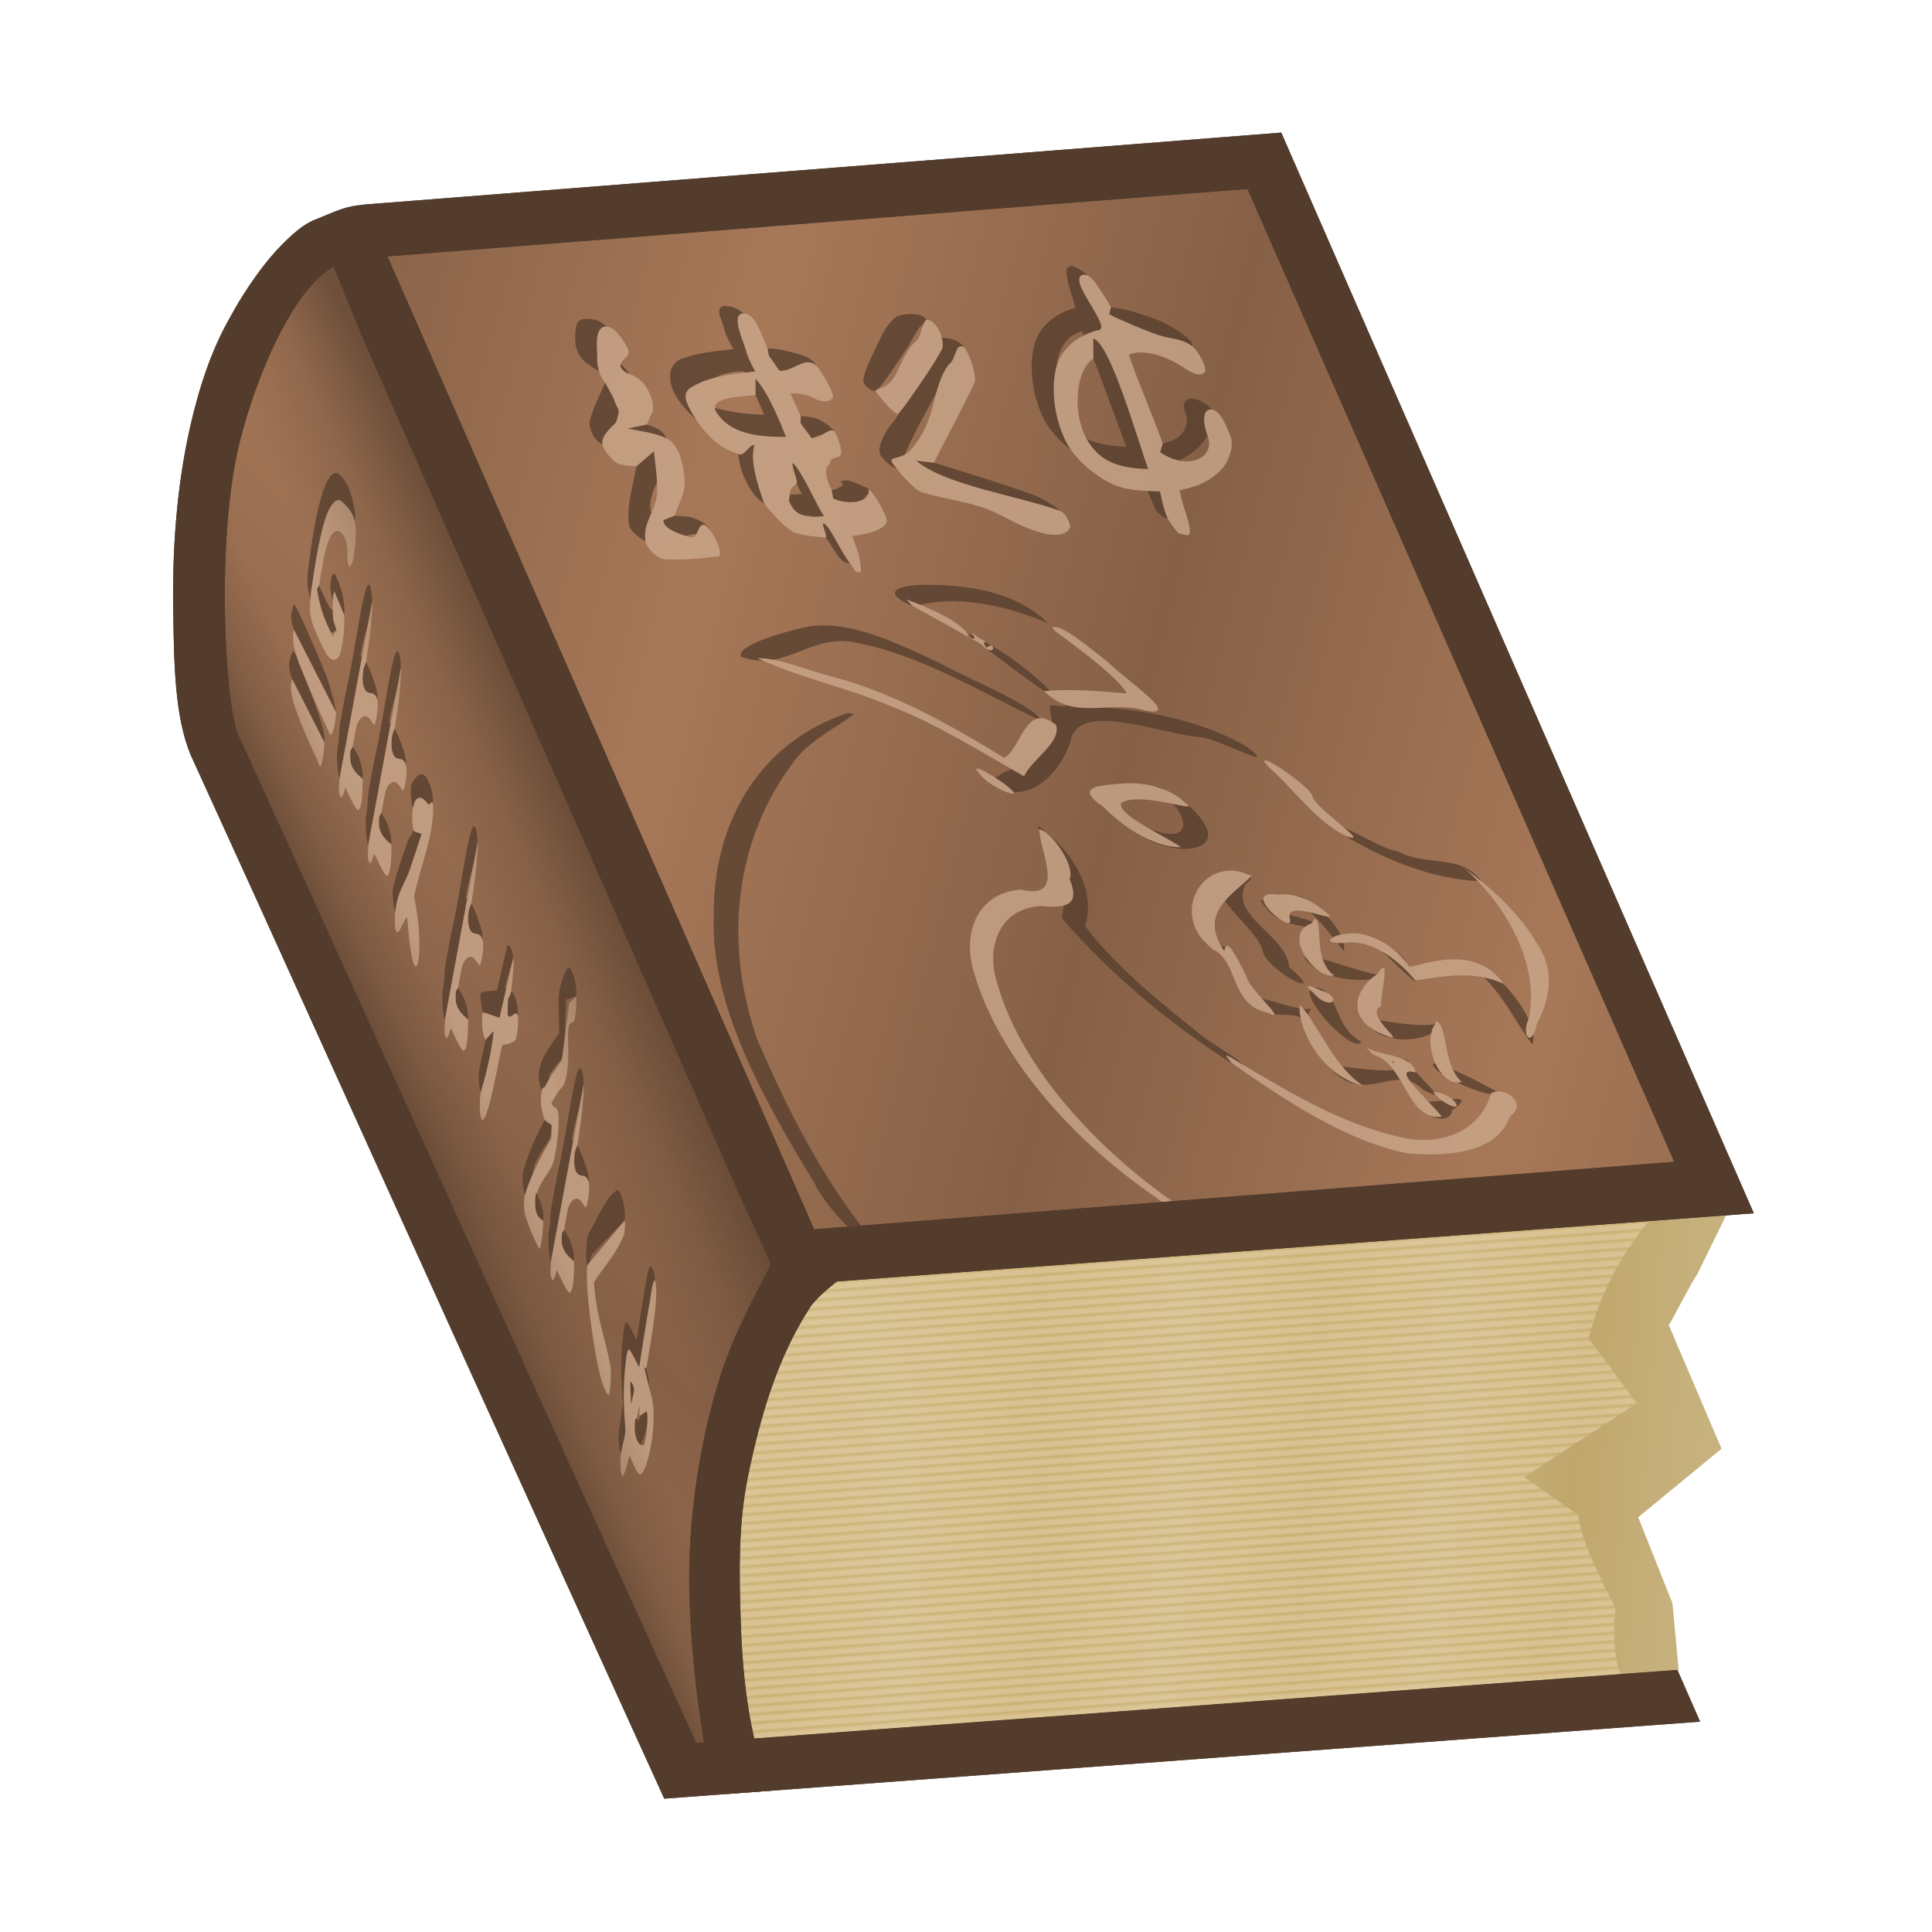 <svg height="500" viewBox="0 0 500 500" width="500" xmlns="http://www.w3.org/2000/svg" xmlns:xlink="http://www.w3.org/1999/xlink"><linearGradient id="a" gradientUnits="userSpaceOnUse" spreadMethod="repeat" x1="203.011" x2="203.011" y1="378.508" y2="379.873"><stop offset="0" stop-color="#d3b879"/><stop offset=".349" stop-color="#ebd6ad"/><stop offset=".5" stop-color="#ebd6ad"/><stop offset=".748" stop-color="#ebd6ad"/><stop offset="1" stop-color="#d3b879" stop-opacity=".75"/></linearGradient><filter id="b" color-interpolation-filters="sRGB" height="1.016" width="1.004" x="-.002" y="-.008"><feGaussianBlur stdDeviation=".236"/></filter><radialGradient id="c" cx="418.2" cy="790.68" gradientTransform="matrix(.207 .101 -.209 .428 247.526 68.507)" gradientUnits="userSpaceOnUse" r="164.777" spreadMethod="reflect"><stop offset="0" stop-color="#c1a76c"/><stop offset="1" stop-color="#c7b27f"/></radialGradient><linearGradient id="d" gradientUnits="userSpaceOnUse" x1="34.003" x2="127.86" y1="216.917" y2="182.477"><stop offset="0" stop-color="#533c2c"/><stop offset=".25" stop-color="#533c2c" stop-opacity=".25"/><stop offset=".4" stop-color="#533c2c" stop-opacity="0"/><stop offset=".6" stop-color="#533c2c" stop-opacity="0"/><stop offset=".8" stop-color="#533c2c" stop-opacity=".25"/><stop offset="1" stop-color="#533c2c" stop-opacity=".667"/></linearGradient><clipPath id="e"><path d="m87.808 51.869 109.343 310.027 266.977-1.099-109.373-310.025z"/></clipPath><clipPath id="f"><path d="m169.175 333.353-85.413-241.289-5.918-16.756-6.93-21.548c-13.506 6.624-26.383 32.285-32.862 51.63-9.641 28.787-10.813 80.834-7.233 90.788l3.893 10.549 12.693 34.42 77.312 210.698 10.758 29.215 13.508 36.635 2.395.002c-1.394-14.593-2.39-39.648-.008-59.255 2.132-17.549 6.36-34.991 12.706-51.491 4.796-12.47 10.98-22.355 18.948-35.319l-7.997-21.691z"/></clipPath><linearGradient id="g" gradientTransform="matrix(2.697 0 0 2.686 1920.431 -12.476)" gradientUnits="userSpaceOnUse" spreadMethod="reflect" x1="-605.629" x2="-558.801" xlink:href="#h" y1="48.403" y2="64.182"/><linearGradient id="h"><stop offset="0" stop-color="#a77858"/><stop offset="1" stop-color="#866046"/></linearGradient><linearGradient id="i" gradientUnits="userSpaceOnUse" spreadMethod="reflect" x1="223.011" x2="338.216" xlink:href="#h" y1="224" y2="122.558"/><filter id="j" color-interpolation-filters="sRGB" height="1.08" width="1.014" x="-.007" y="-.04"><feGaussianBlur stdDeviation=".865"/></filter><filter id="k" color-interpolation-filters="sRGB" height="1.081" width="1.014" x="-.007" y="-.04"><feGaussianBlur stdDeviation=".865"/></filter><filter id="l" color-interpolation-filters="sRGB" height="1.039" width="1.018" x="-.009" y="-.02"><feGaussianBlur stdDeviation=".575"/></filter><filter id="m" color-interpolation-filters="sRGB" height="1.039" width="1.018" x="-.009" y="-.02"><feGaussianBlur stdDeviation=".575"/></filter><linearGradient id="n" gradientTransform="matrix(3.559 0 0 3.563 2205.555 -196.052)" gradientUnits="userSpaceOnUse" spreadMethod="reflect" x1="-377.474" x2="-379.816" xlink:href="#h" y1="141.734" y2="150.877"/><filter id="o" color-interpolation-filters="sRGB" height="1.006" width="1.006" x="-.003" y="-.003"><feGaussianBlur stdDeviation=".324"/></filter><linearGradient id="p" gradientTransform="matrix(3.559 0 0 3.563 2205.555 -183.052)" gradientUnits="userSpaceOnUse" spreadMethod="reflect" x1="-377.474" x2="-366.959" xlink:href="#h" y1="141.734" y2="154.653"/><linearGradient id="q" gradientUnits="userSpaceOnUse" spreadMethod="reflect" x1="203.011" x2="338.216" xlink:href="#h" y1="77" y2="122.558"/><g id="r" transform="translate(-1707.152 -253.258)"><g opacity=".75" stroke-width="1.073" transform="matrix(.934 0 0 .93 97.243 45.896)"><path d="m1380.974 666.07c.443-.059 2.263-.119 2.705-.178 1.373-.328 5.908.007 6.147 1.693.427 1.431-3.267 2.818-4.745 2.974-2.888.516-5.838.373-8.76.465-.47 1.121 1.137 3.484-.369 3.52-1.627.036-4.201-2.319-3.948-3.692.301-1.408-.711-2.513-.743-3.844.144-3.185.523-6.365 1.184-9.485.78-5.97.497-12.079 1.705-16.327 1.208-4.248 5.114-1.792 5.113-.742.562 3.468-2.169 7.348-1.994 10.845 1.373-.278 1.446-.551 2.935-.72 1.962-.222 5.348-.263 7.127.105.509.049 3.962.164 3.953 1.583l-13.855 6.642zm229.305 6.322c.881.026 1.611.056 2.492.088.334.012.818.024 1.151.036.22-.477.479-.972.709-1.479.509-1.122.87-2.3.324-3.468-1.392-1.315-2.586.995-3.981 1.061zm-3.811 9.591c-1.28.473-3.502-1.181-3.306-2.414-.066-1.631.155-3.288-.13-4.901-2.649-2.091-5.112-4.723-5.87-8.099-.17-1.33-1.001-3.486.642-4.197 2.499-.538 5.082-.414 7.624-.573.095-4.002-.01-8.014.334-12.005.147-.831.375-1.848 1.111-2.24 1.208-.645 3.221-.538 4.073.534 2.94 3.698-1.016 9.922-1.374 14.106 1.488-.032 2.822.32 4.2.65.932.223 1.971.313 2.731.896 1.551 1.192 3.435 2.769 3.204 4.917-.226 3.009-1.395 6.437-4.337 7.813zm-37.439-15.535c-1.666-.021-2.91-3.414-2.363-4.403 4.429-5.583 8.049-11.606 13.674-15.134 1.268-.793 6.488-.395 7.033 1.978l-16.845 14.927s-.489 2.645-1.498 2.632zm-33.123-21.73c-1.835 1.581-5.676 5.361-7.184 7.24l4 3c1.51 2.007 3.481 3.833 1.933 5.622-2.285 3.077-5.497 5.578-6.918 9.217.126 1.675 2.261 1.897 4.387 2.122 1.315.139 6.156-.428 6.375 1.766.157 1.574-2.561 2.299-4.234 2.145-3.435.122-5.632.249-9.046-.181-1.558.029-3.673-1.513-3.165-2.878 2.356-6.128 6.344-10.868 9.784-15.81-2.406-.326-4.155-.245-6.197-.618-.905-.165-2.146-.509-2.665-.715-1.431-.914-.26-3.005.433-4.107 2.22-3.092 4.973-5.753 7.541-8.556-1.206-1.49-2.515-2.906-3.612-4.475-.513-1.55.294-3.195.94-4.6.532-1.191 1.339-2.182 2.493-2.824 1.51-1.035 6.779-.147 6.888 1.765l-5.673 3.463zm-41.551 13.946-5.01 16.26c-1.286.143-3.147-1.456-2.96-2.512.191-1.961.681-4.262 1.103-6.184.365-1.659.659-2.938.919-4.614-2.023.59-3.412 2.055-5.179 1.654-1.109-.252-4.227-1.462-2.483-2.339 2.893-1.821 5.989-3.297 8.989-4.935.614-2.911 1.237-5.821 1.938-8.713-.108-1.292 3.75-1.838 4.756-.596l-2.211 6.389c1.241.355 2.679-.836 4.036-1.191.718-.188 1.433-.568 2.172-.497 1.458.141 3.958.32 4.017 1.784zm-66.905 6.403-5.9 10.961c-1.111-.03-3.992-1.705-3.508-2.805 1.116-3.583 2.799-6.96 4.328-10.382.587-1.302 2.077-2.237 2.705-3.6.694-1.504.442-3.319 1.083-4.848-1.749.446-2.184 2.129-3.516 1.964-1.387-.172-3.784-1.758-3.052-2.875 2.105-2.684 4.668-4.715 7.789-5.274 1.258-.202 6.186-.709 6.779 1.531zm-88.879 10.141c-1.608-.241-4.349-.13-2.912-2.71.154-.417.322-.852.641-1.175 1.328-.883 3.048-.446 4.553-.445 6.212.38 12.459.536 18.624 1.431.509.141 4.159.409 4.041 1.891zm-3.677-7.291c-1.039-.177-1.313-.15-3-1 .306-1.05.053-2.963 2.03-2.667.898-.1 1.801-.152 2.703-.197v-0c7.448-.109 14.902.071 22.344.379 1.97.189 7.154 1.084 8.912 2.064zm22.088-35.921c1.709.379 4.419.798 4.596 2.54-5.45 1.216-5.005 1.06-9.882 2.405-9.425 1.914-9.64 9.768-9.592 17.264 1.529-.023 2.249-.015 3.942-.014 2.67.002 6.383-.015 9.02-.204.479-.698 3.551-.734 4.881-.426-.483-1.117-6.322-1.231-7.168-2.706-.851-2.217 1.322-3.466 3.287-3.055 1.739-.046 6.996.169 7.743 2.811.525 1.857-1.976 3.199-3.601 4.535-3.334 3.26-8.317 3.516-12.728 3.468-1.916-.085-3.554.366-5.301.099-1.042-.159-2.193-.632-3-1-1.679-1.562-1.293-4.121-1.407-6.194-.107-5.105.62-10.528 3.923-14.647 1.664-2.117 4.049-3.638 6.796-4.261 2.748-.623 5.681-1.239 8.491-.615zm47.285 34.565c.443-.059 2.263-.119 2.705-.178 1.373-.328 5.908.007 6.147 1.693.427 1.431-3.267 2.818-4.745 2.974-2.888.516-5.838.373-8.76.465-.47 1.121 1.137 3.484-.369 3.52-1.627.036-4.201-2.319-3.948-3.692.301-1.408-.711-2.513-.743-3.844.144-3.185.523-6.365 1.184-9.485.78-5.97.497-12.079 1.705-16.327 1.208-4.248 5.114-1.792 5.113-.742.562 3.468-2.169 7.348-1.994 10.845 1.373-.278 1.446-.551 2.935-.72 1.962-.222 5.348-.263 7.127.105.509.049 3.962.164 3.953 1.583l-13.855 6.642zm61.938.843c.443-.059 2.263-.119 2.705-.178 1.373-.328 5.908.007 6.147 1.693.427 1.431-3.267 2.818-4.745 2.974-2.888.516-5.838.373-8.76.465-.47 1.121 1.137 3.484-.369 3.52-1.627.036-4.201-2.319-3.948-3.692.301-1.408-.711-2.513-.743-3.844.144-3.185.523-6.365 1.184-9.485.78-5.97.497-12.079 1.705-16.327 1.208-4.248 5.114-1.792 5.113-.742.562 3.468-2.169 7.348-1.994 10.845 1.373-.278 1.446-.551 2.935-.72 1.962-.222 5.348-.263 7.127.105.509.049 3.962.164 3.953 1.583l-13.855 6.642zm85.691 1.169c.443-.059 2.263-.119 2.705-.178 1.373-.328 5.908.007 6.147 1.693.427 1.431-3.267 2.818-4.745 2.974-2.888.516-5.838.373-8.76.465-.47 1.121 1.137 3.484-.369 3.52-1.627.036-4.201-2.319-3.948-3.692.301-1.408-.711-2.513-.743-3.844.144-3.185.523-6.365 1.184-9.485.78-5.97.497-12.079 1.705-16.327 1.208-4.248 5.114-1.792 5.113-.742.562 3.468-2.169 7.348-1.994 10.845 1.373-.278 1.446-.551 2.935-.72 1.962-.222 5.348-.263 7.127.105.509.049 3.962.164 3.953 1.583l-13.855 6.642z" fill="#533c2c" filter="url(#k)" opacity="1"/><path d="m1381.155 650.493-.887 1.806c.018.75.33 1.673 1 2 3.062 1.492 6.886-2.679 10.015-2.032 1.667.161 1.649 4.468.014 4.54-2.057.273-4.19.487-6.022 1.549-1.514.877-2.955 2.036-3.847 3.553-.329 1.509-.428 2.935-.458 4.333l-1.018 1.167c.614 1.257.219 2.966 9.874.176.392.275 1.293 2.327 1.376 2.911.427 1.431-.643 2.907-2.121 3.062-2.888.516-5.838.373-8.76.465-.47 1.121-.805 2.752-2.312 2.788-1.627.036-1.62-1.346-2.058-2.268l3.311-34.09c.645-.021 1.128 2.174 1.411 3.353.521 2.173.432 4.427.483 6.686zm232.458 20.059c-.316-1.946-.828 1.271-.842 1.923l-.873.644c.164 3.695 6.078 2.294 7.675.752.706-1.534.134-5.212-1.618-5.303l-3.324 2.468c-.577.428-1.105.306-1.018-.485zm-5.047-.802c-.053-1-2.397-.603-3.064-.324.642 1.144 1.72 1.977 2.631 2.911.127-.867.175-1.748.433-2.588zm2.381-21.661c1.768-.292 2.847 3.183 2.918 4.515.402 3.397.195 6.788-.088 10.189l-1.204.401c1.943.866 6.017 1.416 8.212 2.298 1.939.808 3.155 4.018 2.924 6.166-.226 3.009-1.395 6.437-4.337 7.813-2.351.695-6.651.313-7.697.42-.55 1.674-.697 3.645-2.101 4.869-1.328.809-3.301-1.544-3.104-2.778-.066-1.631.85-2.703.565-4.315-2.649-2.091-5.112-4.723-5.87-8.099-.17-1.33-1.001-3.486.642-4.197 2.499-.538 5.082-.414 7.624-.573.095-4.002-.01-8.014.334-12.005.147-.831-.412-4.443 1.184-4.706zm-23.574.8c.689.284.746 1.355 1 2-3.507 5.968-9.819 11.17-13.845 15.927 5.069 4.233 12.025 4.15 17.392 6.471 1.33.229 3.01 4.11 1.586 4.715-5.802 1.162-11.804-1.89-16.366-4.293-2.554-1.464-5.198-2.984-7.11-5.261-.351-.429-1.093-1.527-1-2zm-53.224-13.017 3.508-3.039c1.032.406 1.31 2.334 1.35 3.04-.111 1.87-2.492 1.799-3.023 3.423.057 1.768 1.488 2.438 2.318 3.896 1.389 1.835 1.153 5.12-.74 6.401-1.835 1.581-3.333 3.486-4.84 5.365 2.291.286 3.964-1.873 5.67-.079 1.51 2.007 1.811 6.913.263 8.701-2.09 2.814-4.97 5.177-6.532 8.339l-.52.193c.204 2.712 2.135 3.271 6.895 1.573 1.04 1.366 1.439 5.299-.234 5.145-3.435.122-6.9.108-10.315-.321-1.558.029-3.24-1.495-2.732-2.859 2.356-6.128 10.619-15.687 10.619-15.687l-1-2-4.758 1.465c-1.094-.153-2.067-.388-3.104-.798-.742-.474-1.441-1.409-1.335-2.285.102-.84 1.434-1.291 1.768-1.822 2.22-3.092 4.973-5.753 7.541-8.556zm-37.719 10.812c.949-.148 1.153 1.584 1.423 2.506.256.874.339 1.787.402 2.692.051.734-1.011 1.453-1.036 2.191l1 2c1.874.536 4.378-3.299 6.224-2.904 1.451.45 1.766 3.623.451 4.454-2.085 1.486-4.307 2.783-6.538 4.041-1.097.537-.649 2.201-.991 3.237-.551 3.754-1.043 7.6-2.575 11.109-.541 1.227-1.717 2.717-3.251 2.278-1.332-.281-2.38-2.308-2.193-3.364 1.445-3.582 2.849-8.669 2.063-12.31l-3.919 3.614c-.419.061-.766.08-1.205.041-1.234.166-3.332-1.601-3.055-3.002l10.506-4.274zm-65.049 4.524c1.258-.202 1.828-1.909 2.779-1.469 1.714.794 1.432 4.392 1.222 5.535-.954 4.512-3.368 9.152-3.932 12.794 2.57 1.36 5 2.054 6.673 4.046.977 1.163 2.252 3.04 1.654 4.245-.597 1.377-2.373 1.367-3.611 1.006-2.654-.774-4.869-2.527-6.961-4.253-2.041 1.484-3.111 5.329-5.541 5.33-1.111-.03-1.966-1.354-2.114-2.414-.52-3.72 3.291-6.765 4.82-10.187 1.268-2.813 2.595-5.603 3.789-8.448-.734.187-1.432.49-2.127.8-.961.429-1.917.873-2.957 1.048-.312-.021-.629-.129-.926-.298-.926-.527-1.666-1.648-1.506-2.586.568-3.333 5.616-4.591 8.737-5.149zm-67.862 22.992c.93 1.289.967 5.516-1.425 4.55-6.173.117-12.368.133-18.522-.421-1.608-.241-6.436-.54-4.999-3.12zm4.364-7.703c.786 2.122-.324 5.194-2.189 4.866-8.09.107-16.189.008-24.27-.38-1.848-.239-3.841-.215-5.529-1.065-.379-.412-1.321-1.327-1-2zm-4.074-15.885c1.868 1.684 2.024 6.199.399 7.535-3.334 3.26-8.317 3.516-12.728 3.468-2.776-.123-5.695.288-8.301-.901-.648-.603-1.02-1.43-1.252-2.258-.354-1.264-.086-2.662-.156-3.936-.107-5.105.62-10.528 3.923-14.647 1.664-2.117 4.049-3.638 6.672-4.29 2.872-.594 6.376-1.762 9.211-1.047 1.868.397 2.769 3.56 2.412 5.452.027 1.718-2.032 3.469-3.454 1.856-.751-2.092-3.121-2.127-4.84-1.902-3.543.464-7.304 2.775-8.63 6.358-1.028 2.511-1.075 5.205-1.02 7.888l-.941 1.018c3.114 2.043 9.653 2.09 13.961 1.782.479-.698.551-1.734 1.881-1.426-.483-1.117-3.322-.231-4.168-1.706-1.134-.9-1.628-2.633-1.12-3.477zm40.644.201-.887 1.806c.018.75.33 1.673 1 2 3.062 1.492 6.886-2.679 10.015-2.032 1.667.161 1.649 4.468.014 4.54-2.057.273-4.19.487-6.022 1.549-1.514.877-2.955 2.036-3.847 3.553-.329 1.509-.428 2.935-.458 4.333l-1.018 1.167c.614 1.257.219 2.966 9.874.176.392.275 1.293 2.327 1.376 2.911.427 1.431-.643 2.907-2.121 3.062-2.888.516-5.838.373-8.76.465-.47 1.121-.805 2.752-2.312 2.788-1.627.036-1.62-1.346-2.058-2.268l3.311-34.09c.645-.021 1.128 2.174 1.411 3.353.521 2.173.432 4.427.483 6.686zm61.938.843-.887 1.806c.018.75.33 1.673 1 2 3.062 1.492 6.886-2.679 10.015-2.032 1.667.161 1.649 4.468.014 4.54-2.057.273-4.19.487-6.022 1.549-1.514.877-2.955 2.036-3.847 3.553-.329 1.509-.428 2.935-.458 4.333l-1.018 1.167c.614 1.257.219 2.966 9.874.176.392.275 1.293 2.327 1.376 2.911.427 1.431-.643 2.907-2.121 3.062-2.888.516-5.838.373-8.76.465-.47 1.121-.805 2.752-2.312 2.788-1.627.036-1.62-1.346-2.058-2.268l3.311-34.09c.645-.021 1.128 2.174 1.411 3.353.521 2.173.432 4.427.483 6.686zm85.691 1.169-.887 1.806c.018.75.33 1.673 1 2 3.062 1.492 6.886-2.679 10.015-2.032 1.667.161 1.649 4.468.014 4.54-2.057.273-4.19.487-6.022 1.549-1.514.877-2.955 2.036-3.847 3.553-.329 1.509-.428 2.935-.458 4.333l-1.018 1.167c.614 1.257.219 2.966 9.874.176.392.275 1.293 2.327 1.376 2.911.427 1.431-.643 2.907-2.121 3.062-2.888.516-5.838.373-8.76.465-.47 1.121-.805 2.752-2.312 2.788-1.627.036-1.62-1.346-2.058-2.268l3.311-34.09c.645-.021 1.128 2.174 1.411 3.353.521 2.173.432 4.427.483 6.686z" fill="#cdab8f" filter="url(#j)" opacity="1" stroke-width="1.073"/></g><path d="m1386.13 642.921c.525 3.226.392 6.507.556 9.76 2.972-.599 6.476-1.174 9.4-.572 1.558.15 1.497 2.838-.031 2.906-1.922.254-3.914.453-5.626 1.441-1.414.816-2.76 1.894-3.594 3.306-.54 2.471-.417 4.702-.445 6.976 2.11.118 4.2-.205 6.284-.48 1.282-.305 3.067-.076 3.291 1.492.399 1.331-.601 2.704-1.981 2.849-2.697.48-5.454.347-8.183.432-.439 1.043-.752 2.56-2.159 2.593-1.52.034-2.11-1.476-1.874-2.753.282-1.309-.664-2.337-.694-3.576.135-2.963.489-5.921 1.106-8.823.729-5.554.464-11.236 1.593-15.188 1.129-3.952 2.359-1.338 2.357-.362zm21.765.298c.525 3.226.392 6.507.556 9.76 2.972-.599 6.476-1.175 9.4-.572 1.558.15 1.497 2.838-.031 2.906-1.922.254-3.914.453-5.626 1.441-1.414.816-2.76 1.894-3.594 3.305-.54 2.472-.417 4.702-.445 6.976 2.11.118 4.2-.205 6.284-.48 1.282-.305 3.067-.076 3.291 1.492.399 1.331-.601 2.704-1.981 2.849-2.697.48-5.454.347-8.183.432-.439 1.043-.752 2.56-2.159 2.593-1.52.034-2.11-1.476-1.874-2.753.282-1.309-.664-2.337-.694-3.576.135-2.963.489-5.921 1.106-8.823.729-5.554.464-11.236 1.593-15.188 1.129-3.952 2.359-1.338 2.357-.362zm195.848 24.582c-.295-1.81-.774 1.124-.786 1.73-.222 1.285-.558 3.178 1.408 2.773 1.135.034 2.269.074 3.403.115.659-1.427 1.706-3.025.966-4.602-1.301-1.223-2.416.926-3.719.987-.662.112-1.353-.266-1.272-1.002zm-4.715-.746c-.05-.93-2.239-.561-2.863-.301.6 1.064 1.607 1.839 2.458 2.708.119-.806.163-1.626.404-2.407zm2.156-17.856c1.262-1.329 2.728.667 2.795 1.906.463 3.897.062 7.821-.273 11.712 2.234-.048 4.424.618 6.475 1.439 1.812.751 3.209 2.576 2.993 4.574-.211 2.799-1.303 5.988-4.052 7.268-2.196.646-6.213.291-7.19.391-.514 1.557-.651 3.391-1.963 4.53-1.241.752-2.435-.892-2.251-2.039-.062-1.517.145-3.059-.121-4.559-2.475-1.946-4.775-4.393-5.484-7.534-.158-1.237-.935-3.243.6-3.905 2.334-.5 4.747-.385 7.122-.533.088-3.722-.01-7.455.312-11.168.137-.773.479-1.519 1.038-2.084zm-24.787-.599c1.184-.738 3.217-.482 3.767.91-3.276 5.551-9.173 10.391-12.934 14.816 4.736 3.937 12.168 5.721 17.181 7.88 1.243.213 1.878 1.963.548 2.525-5.42 1.081-11.027-1.758-15.29-3.993-2.386-1.362-4.856-2.776-6.642-4.894-.824-1.003.084-2.246.595-3.166 4.138-5.193 7.519-10.796 12.774-14.078zm-30.588-3.51c.525 3.226.392 6.507.556 9.76 2.972-.599 6.476-1.175 9.4-.572 1.558.15 1.497 2.838-.031 2.906-3.735.467-7.319 1.626-9.22 4.746-.54 2.472-.417 4.702-.445 6.976 2.11.118 4.2-.205 6.284-.48 1.282-.305 3.067-.076 3.29 1.492.399 1.331-.601 2.704-1.981 2.849-2.697.48-5.454.347-8.183.432-.439 1.043-.752 2.56-2.159 2.593-2.277-.852-2.47-4.417-2.568-6.329.135-2.963.489-5.921 1.106-8.823.729-5.554.464-11.236 1.593-15.188 1.129-3.952 2.359-1.338 2.357-.362zm-15.722-11.228c1.41-.962 3.857-.099 3.959 1.68-.104 1.739-2.328 1.674-2.824 3.184.053 1.645 1.681 2.714 2.457 4.07 1.298 1.707.786 4.317-.982 5.509-1.714 1.471-3.113 3.243-4.521 4.99 2.14.266 4.637.118 6.231 1.787 1.411 1.867.758 4.57-.689 6.234-2.135 2.862-5.135 5.189-6.463 8.574.191 2.523 5.623 1.503 7.25 2.687.828.969.41 3.068-1.153 2.926-3.209.113-6.446.1-9.636-.299-1.456.027-2.246-1.277-1.772-2.546 2.2-5.7 5.927-10.11 9.14-14.706-2.758-.372-5.654-.205-8.279-1.24-1.337-.851-.242-2.795.404-3.82 2.074-2.876 4.646-5.351 7.044-7.959-1.126-1.386-2.35-2.704-3.374-4.163-.479-1.442.275-2.972.878-4.279.497-1.108 1.251-2.03 2.329-2.627zm-36.523 15.082c-.101-1.202 1.254-2.414 2.035-1.014.859 2.029.327 4.279.342 6.403 1.75.498 4.075-1.937 5.799-1.57 1.356.419 1.666 2.238.436 3.012-1.947 1.382-4.024 2.589-6.107 3.759-1.025.5-.607 2.048-.926 3.011-.514 3.492-.974 7.07-2.405 10.334-.505 1.142-1.604 2.527-3.037 2.119-1.244-.261-1.252-1.693-1.077-2.676.333-3.398 1.364-6.68 1.89-10.045-1.89.548-3.67 1.72-5.721 1.54-1.153.154-3.066-1.362-1.437-2.177 2.703-1.694 5.595-3.067 8.398-4.591.573-2.708 1.156-5.415 1.81-8.105zm-27.807-4.941c.525 3.226.392 6.507.556 9.76 2.972-.599 6.476-1.174 9.4-.572 1.558.15 1.497 2.838-.031 2.906-1.922.254-3.914.453-5.626 1.441-1.414.816-2.76 1.894-3.594 3.306-.54 2.471-.417 4.702-.445 6.976 2.11.118 4.2-.205 6.284-.48 1.282-.305 3.067-.076 3.291 1.492.399 1.331-.601 2.704-1.981 2.849-2.698.48-5.454.347-8.183.432-.439 1.043-.752 2.56-2.159 2.593-1.52.034-2.11-1.476-1.874-2.753.282-1.31-.664-2.337-.694-3.576.135-2.963.489-5.921 1.106-8.823.729-5.554.464-11.236 1.593-15.188 1.129-3.952 2.359-1.338 2.357-.362zm-32.255 5.803c1.175-.188 2.653-.577 3.53.494.707.931.403 2.225.208 3.288-.891 4.197-3.146 8.514-3.673 11.902 2.4 1.265 4.48 3.024 6.449 4.861.683.752 1.889 1.731 1.33 2.852-.557 1.281-2.216 1.272-3.373.936-2.479-.72-4.548-2.35-6.503-3.956-1.907 1.381-2.906 4.957-5.176 4.958-1.037-.028-1.968-1.04-1.515-2.064 1.042-3.333 2.615-6.474 4.043-9.658 1.185-2.617 2.424-5.212 3.54-7.858-1.634.415-3.074 1.439-4.749 1.719-1.198-.08-2.071-1.527-1.387-2.567 1.966-2.496 4.361-4.386 7.277-4.906zm-85.087 21.503c1.241-.821 2.848-.415 4.253-.414 5.803.354 11.639.499 17.398 1.331 2.075.57.941 4.099-1.293 3.201-5.766.109-11.554.124-17.303-.392-1.502-.224-4.997-.233-3.654-2.633.144-.388.301-.792.599-1.093zm.305-6.762c6.958-.101 13.921.066 20.874.352 1.84.176 3.881.079 5.522.99.734 1.974-1.237 2.971-2.979 2.666-7.558.1-15.123.008-22.673-.354-1.727-.223-3.589-.2-5.165-.99.286-.977.05-2.756 1.896-2.481.839-.093 1.682-.141 2.525-.183zm10.967-29.275c2.683-.552 5.525-.401 8.174.264 1.745.369 3.018 2.073 2.684 3.833.025 1.598-1.898 3.227-3.227 1.726-.701-1.946-2.713-2.303-4.521-1.769-3.48.435-6.823 2.582-8.062 5.914-1.323 3.217-.907 6.755-.898 10.145 4.035-.062 8.084.084 12.108-.203.448-.649.515-1.613 1.757-1.327-.451-1.039-3.104-.215-3.894-1.587-.795-2.062 1.235-3.224 3.071-2.842 1.625-.043 3.544.111 4.431 1.685.875 1.575.957 3.906-.562 5.149-3.114 3.033-7.769 3.271-11.89 3.226-2.593-.114-5.32.268-7.755-.838-1.569-1.453-1.208-3.833-1.315-5.762-.1-4.749.58-9.794 3.665-13.625 1.554-1.97 3.782-3.384 6.233-3.991z" fill="url(#g)"/></g><g id="s" transform="translate(-1100.16 -370.438)"><g opacity=".75" transform="translate(0 -13)"><path d="m916.778 428.856c-5.103.864-8.415 5.209-10.543 9.418-2.335 4.618-4.072 10.987-1.476 15.463 1.949 3.362 6.405 4.326 10.613 4.779.226-4.82 1.015-15.118 1.323-22.674.117-2.879.164-5.36.083-6.987zm2.811-15.744c1.543-2.022 3.728.49 4.563 1.916 1.366 2.333-.908 4.84-.908 8.065 3.265.045 6.207.858 8.997 2.179 2.599 1.231 5.915 2.784 7.976 5.201.97 1.138 2.73 2.908 1.828 4.101-1.568 2.071-6.324.163-7.695-1.149-3.128-3.18-7.819-5.082-11.597-3.866-.856 9.234-.477 18.674-1.687 28.958 3.104.048 6.303-.217 8.786-1.898 1.731-1.172 3.374-3.046 3.514-5.201.021-2.43 1.202-3.694 2.741-3.725 1.497-.03 3.644 1.456 3.937 3.104-2.452 8.693-12.056 12.543-19.259 13.624-.793 2.74-.794 5.754-1.335 8.645-.375 1.827-.174 3.746-1.587 4.041-.922.192-1.611-1.3-1.997-2.003v-10.754c-3.975-.527-8.434-.707-11.527-3.233-3.486-2.847-6.181-7.276-6.185-12.019 0-4.217.932-8.296 2.53-12.089 1.404-3.331 3.306-6.644 6.045-8.997 3.046-2.618 6.72-4.385 10.894-5.131.709-3.182.529-6.861 1.968-9.77zm-41.398 15.322c2.031-1.086 7.479-.875 8.183 2.214.77 1.968-3.18 1.848-4.106 2.917-7.666 8.447-13.582 13.75-21.578 22.562 8.703 4.117 19.787 8.816 27.412 13.003 1.499.89 4.247 3.619 4.247 4.182-2.106 3.057-8.507-.073-11.135-1.44-4.092-1.907-6.472-4.968-10.543-6.958-4.45-2.035-8.23-2.734-12.933-4.779-1.876-.899-2.757-2.244-3.163-4.077 0-1.734 1.874-4.17 5.623-7.31 4.044-2.93 7.522-7.225 9.84-10.754 3.374-5.061 6.091-8.247 8.153-9.559zm1.971-5.338c.206.941-1.641 1.012-2.392 1.613-2.11 1.686-3.881 3.762-5.904 5.553-3.812 3.374-11.129 9.77-11.738 9.77-1.232-.3-1.688-1.191-2.038-2.249 0-.984 1.991-3.608 5.974-7.872 4.03-4.311 5.329-5.991 8.715-8.013 1.171-.699 6.849-1.243 7.383 1.199zm-49.765 31.344c-4.531 1.407-6.495 5.285-4.99 9.348 2.082.707 3.582.492 5.904.492-.686-3.17.404-7.386-.914-9.84zm-.211-21.789c-4.59-.862-16.848 2.421-11.386 8.364 4.298 1.673 7.15 2.315 11.632 2.741.168-3.867-.08-6.799-.246-11.105zm5.972-14.573c.676 1.24-1.045 2.866-.719 4.178.391 1.572.44 4.842.44 4.842 1.678.23 4.024.129 5.867.844 2.506.972 6.438 1.849 6.673 4.533.101 1.156-1.377 1.444-2.489 2.425-1.073.947-3.003.849-4.287-.07-7.863-5.944-5.568 4.748-5.131 9.629.987.369 4.785.231 6.695 1.49 1.308.862 2.694 2.605 2.752 3.816-3.479-.147-5.825.128-8.534 2.074-2.468 2.852-1.175 8.22-.984 12.159 2.135.151 4.731-.319 5.834-1.265-.544-1.162.133-.984 1.265-.984 1.265 0 4.106 2.167 4.528 2.495.966 1.437-1.351.952-1.927 2.425-1.031 1.546-3.678 2.53-7.942 2.952l-2.109.141c-.223 2.816-.332 5.89-1.054 8.434-.422 1.453 1.937 3.78.592 4.182-2.364.706-2.38-4.365-3.136-6.718-.576-1.79-.853-5.265-1.04-5.546-2.869-.851-7.642-1.582-10.373-4.112-1-.927-1.541-2.338-1.797-3.679-.572-3.004-.371-5.781.713-9.148.708-1.706 1.868-2.566 2.882-3.936-2.354-.857-3.307.327-5.383-1.02-3.557-2.333-6.614-8.159-6.636-11.772-.108-3.882 1.845-6.922 5.061-8.083 5.198-1.331 8.696-1.316 13.987-1.546 0 0-.434-3.497-.088-5.193.451-2.215-.121-4.722 1.615-5.549 1.545-.736 3.907.498 4.727 2.003zm-40.201-1.452c1.848-.446 4.827.326 5.271 2.179.442 1.841-3.051 2.285-3.681 4.318.101 2.203 2.275 3.606 3.326 5.409 1.749 2.264 1.118 5.771-1.201 7.401-2.242 2.002-4.062 4.403-5.895 6.77 2.838.317 4.95.272 7.104 1.357 1.284.647 2.917 1.509 3.175 2.926.396 2.174-2.148 3.733-2.973 5.921-1.717 4.552-6.527 7.489-8.224 12.05-1.227 2.413 2.345 1.554 3.645 2.062.452.177.925.292 1.408.38 1.561.281 3.223.262 4.594 1.027.823.459 2.73 1.806 2.522 3.146-.209 1.345-2.602.905-3.995.796-4.245.21-7.913 1.936-12.144 1.459-1.319-.717-3.614-3.354-3.009-5.063 1.337-4.509 4.199-8.345 6.632-12.326.437-.715.898-1.414 1.371-2.105 1.254-1.829 2.598-3.599 3.83-5.443-3.657-.448-6.316.628-9.81-.712-1.785-1.116-1.544-4.541-.707-5.926 2.693-3.892 6.053-7.255 9.181-10.793-1.516-1.836-3.95-3.208-4.542-5.517-.484-1.889.244-3.991 1.085-5.75.673-1.409 1.521-3.197 3.036-3.563z" fill="#533c2c" filter="url(#l)" transform="matrix(1.233 0 0 1.234 -199.845 -105.614)"/><path d="m918.776 430.859-2.08 4.985c-3.406 1.727-5.798 5.145-7.464 8.439-2.335 4.618-4.072 10.987-1.476 15.463 1.949 3.362 6.405 4.326 10.613 4.779.311-6.657 4.15-32.017.407-33.666zm4.258-16.13c2.209-.328 2.456 3.836 2.996 6.008.22.886.319 1.778.352 2.643l-1.14 1.716c2.177 1.705 7.206 4.863 9.995 6.184 2.599 1.231 5.073 1.139 6.807 3.294 1.128 1.637 1.333 5.014.573 6.616-2.156 1.707-3.901-.445-5.271-1.757-3.128-3.18-7.819-5.082-11.597-3.866-.683 7.363-.58 14.857-1.124 22.806l-1.562 2.147c4.29 5.016 12.751 2.892 13.299-3.094.021-2.43 1.175-6.912 3.682-6.63 2.209.249 1.857 4.779 1.871 6.419.021 2.553-1.468 4.362-2.882 6.115-1.501 1.861-3.444 3.139-5.693 4.358-3.278 1.722-6.089 2.225-9.559 2.741-.793 2.74-.794 5.754-1.335 8.645-.375 1.827-.867 2.741-1.476 2.741-.81-.146-1.31-.396-2.109-.703 0 0-.932-2.631-.999-4.005-.111-2.271.999-6.748.999-6.748-3.975-.527-8.434-.707-11.527-3.233-3.486-2.847-6.181-7.276-6.185-12.019 0-4.217.932-8.296 2.53-12.089 1.404-3.331 3.306-6.644 6.045-8.997 3.046-2.618 6.72-4.385 10.894-5.131 4.404.3-2.309-13.459 2.416-14.161zm-41.846 19.714c2.031-1.086 3.613-5.341 5.186-3.794.77 1.968-.184 7.856-1.11 8.925-6.64 7.316-11.967 12.457-18.47 19.379l-4.107-.822c4.241 6.608 22.036 10.995 29.661 15.182 1.499.89.999 3.443.999 4.005-2.106 3.057-6.51 1.93-9.137.562-4.092-1.907-6.472-4.968-10.543-6.958-4.45-2.035-8.23-2.734-12.933-4.779-1.876-.899-3.756-6.249-4.162-8.082 0-1.734 2.873-.165 6.622-3.304 4.044-2.93 7.522-7.225 9.84-10.754 3.374-5.061 6.091-8.247 8.153-9.559zm-1.025-11.346c2.859.313 2.011 6.197.604 7.621-.843.89-3.881 3.762-5.904 5.553-3.812 3.374-11.129 9.77-11.738 9.77-1.232-.3-2.646-4.95-2.996-6.008 0-.984 2.949.151 6.932-4.113 4.03-4.311 5.329-5.991 8.715-8.013 1.171-.699 3.356-4.809 4.387-4.809zm-47.768 33.346c-.772.244-.605 4.767-1.332 5.169-1.363.794-2.316 1.37-2.858 2.685l-.8 1.494c-.219 4.795 3.727 4.507 6.903 4.497-.686-3.17-.594-11.392-1.912-13.845zm-.211-21.789-1.737 4.089c-3.315.013-6.786-.146-9.705.971-1.125.515-1.687 1.265-1.687 2.249 1.007 6.885 9.678 7.34 14.373 7.802.168-3.867.409-11.441-1.245-15.111zm5.693-5.553c.391 1.572.999 4.005.999 4.005 3.356.459 7.776-3.339 9.544-.632.557 1.435 1.619 7.452.507 8.433-1.073.947-3.003.849-4.287-.07-1.815-1.555-3.265-1.72-5.482-1.898.042 1.95.016 3.933.075 5.895l-.722 1.626c.028.939.911 3.074.999 4.005 1.974.739 6.335-3.123 6.452-.702 0 1.125.015 5.786-1.953 5.973-1.312.187-2.085.492-2.319.914-.187.469-.609.867-1.265 1.195-1.308 1.511-1.668 3.735-1.479 6.066l-.504 2.088c2.718 2.016 8.794 1.907 9.629-1.757.966 1.437 1.645 6.96 1.069 8.433-1.031 1.546-3.678 2.53-7.942 2.952l-2.109.141c-.223 2.816-.198 4.482-.921 7.026-.422 1.453-.546 2.249-1.406 2.179-.939-.076-.844-1.698-1.132-2.597-1.067-3.33-.928-9.981-2.179-10.262-.633-.188-.35 3.125-.959 3.539-2.4-.462-5.012-.722-7.11-1.853-1.781-.984-3.88-6.254-4.302-7.801.366-4.951 1.082-11.159 3.795-14.76-1.177-.428-3.572 2.751-4.879 1.933l-2.069-1.294c-3.557-2.333-4.984-8.392-5.006-12.005-.108-3.882 2.779-4.342 5.994-5.503 5.198-1.331 8.696-1.316 13.987-1.546 0 0-.434-3.497-.088-5.193.451-2.215-.015-9.751 3.345-9.554 3.08.181 2.013 6.208 2.156 9.224zm-36.648-10.296c2.226.18 2.829 3.626 2.996 6.008-.106 2.333-3.051 2.285-3.681 4.318.101 2.203 2.204 1.741 3.255 3.544 1.749 2.264 1.19 7.635-1.129 9.265l-1.787 2.119-5.106.645c2.502.946 6.844 1.539 8.984 3.745 1.902 2.476.259 7.975-.68 10.465-1.229 3.26-4.044 5.691-6.167 8.483l-3.148.881c-1.227 2.413 3.436 4.24 4.736 4.748 1.914.748 3.314-3.876 5.003-2.599 1.114 1.283 1.597 8.11-.474 7.947-4.245.21-8.531.252-12.761-.225-1.927.062-3.73-3.294-3.125-5.003 1.337-4.509 4.933-6.721 7.365-10.702 1.593-2.608 3.33-8.704 4.203-11.554l-5.827 3.44c-1.412-.17-2.814-.432-4.156-.946-.892-.558-2.264-3.422-1.824-5.209.641-2.602 5.455-4.781 5.874-5.473 2.693-3.892 1.319-1.923 1.718-6.058l-.387-3.771c-.81-2.238-.058-4.841.807-6.676.673-1.409 2.292-7.635 5.311-7.392z" fill="#cdab8f" filter="url(#m)" stroke-width=".811" transform="matrix(1.233 0 0 1.234 -199.845 -105.614)"/></g><path d="m932.567 413.093c-6.289 1.066-10.371 6.428-12.994 11.623-2.878 5.699-5.018 13.558-1.819 19.082 2.402 4.149 7.894 5.339 13.081 5.898.384-8.215 2.094-29.325 1.733-36.603zm3.465-19.429c1.902-2.495 3.598.022 4.245 1.995.38 3.708.26 6.343.26 10.322 4.025.055 7.65 1.059 11.089 2.689 3.203 1.519 6.353 3.759 8.49 6.419 1.391 2.02 1.543 3.835.606 5.811-2.658 2.106-4.808-.55-6.497-2.168-3.856-3.925-9.637-6.271-14.294-4.771-1.056 11.396-.588 23.045-2.079 35.736 3.825.059 7.768-.268 10.829-2.342 2.134-1.446 4.158-3.759 4.331-6.419.026-2.999 1.482-4.559 3.379-4.597 1.846-.037 3.448 2.313 3.465 4.337.025 3.151-1.809 5.383-3.552 7.546-1.851 2.297-4.245 3.874-7.017 5.378-4.041 2.125-7.505 2.746-11.782 3.383-.977 3.381-.979 7.101-1.646 10.669-.462 2.255-1.068 3.383-1.819 3.383-.998-.18-1.614-.488-2.599-.867v-13.271c-4.899-.65-10.395-.872-14.207-3.99-4.296-3.514-7.618-8.98-7.623-14.832 0-5.204 1.148-10.238 3.119-14.919 1.73-4.11 4.075-8.199 7.45-11.102 3.755-3.23 8.282-5.412 13.427-6.332.874-3.927.652-8.467 2.426-12.056zm-51.024 18.909c2.503-1.34 5.684-1.649 7.623.26.95 2.429-1.457 4.752-2.599 6.072-9.448 10.424-16.74 16.968-26.595 27.843 10.726 5.081 24.388 10.88 33.785 16.046 1.848 1.099 2.772 1.995 2.772 2.689-2.596 3.772-8.023 2.381-11.262.694-5.043-2.354-7.977-6.131-12.994-8.587-5.485-2.512-10.144-3.374-15.94-5.898-2.312-1.109-3.398-2.769-3.898-5.031 0-2.14 2.31-5.146 6.93-9.021 4.985-3.616 9.271-8.917 12.128-13.271 4.158-6.245 7.508-10.177 10.049-11.796zm-1.906-9.715c3.524.387 3.121 3.361 1.386 5.118-1.04 1.099-4.783 4.643-7.277 6.852-4.699 4.164-13.716 12.056-14.467 12.056-1.519-.371-2.08-1.47-2.512-2.776 0-1.214 2.454-4.453 7.363-9.715 4.967-5.32 6.568-7.393 10.742-9.888 1.443-.863 3.494-1.648 4.765-1.648zm-57.002 41.807c-2.215.7-4.414 1.902-5.977 3.73-1.065 2.709-1.177 5.204-.173 7.806 2.566.873 4.415.607 7.277.607-.845-3.912.498-9.115-1.126-12.143zm-.26-26.889c-5.016.354-10.725-.464-15.333 1.301-1.386.636-2.079 1.561-2.079 2.776.06 2.466 1.475 5.127 3.379 6.245 5.298 2.064 8.813 2.857 14.337 3.383.207-4.772-.099-8.391-.303-13.705zm2.945-21.251c3.684-.109 2.795 5.468 3.53 8.423.482 1.94.542 5.975.542 5.975 4.136.567 10.815.822 12.994 4.163.687 1.771.764 4.254-.606 5.464-1.322 1.169-3.701 1.047-5.284-.087-2.238-1.919-4.025-2.123-6.757-2.342.102 4.729-.006 9.544.433 14.225 2.433.912 9.039 1.088 9.183 4.077 0 1.388-1.213 2.197-3.638 2.429-1.617.231-2.57.607-2.859 1.128-.231.578-.751 1.07-1.559 1.475-3.041 3.52-1.448 10.144-1.213 15.006 2.632.186 5.831-.393 7.19-1.561-.671-1.434.164-1.214 1.559-1.214 1.559 0 2.599.202 3.119.607 1.19 1.773.797 3.646.087 5.464-1.271 1.908-4.534 3.123-9.789 3.643l-2.599.173c-.275 3.475-.409 7.269-1.299 10.408-.52 1.793-1.097 2.689-1.733 2.689-1.83-2.331-1.852-6.042-1.992-8.24-.231-2.602-.462-4.077-.693-4.424-3.536-1.051-7.858-1.071-11.175-2.862-2.195-1.214-3.552-2.776-4.072-4.684.093-4.382-.21-9.202 1.126-13.358.873-2.105 2.302-3.167 3.552-4.857-2.901-1.057-6.538-2.068-9.096-3.73-4.384-2.879-5.691-7.598-5.718-12.056-.133-4.791 2.274-8.542 6.237-9.975 6.407-1.643 10.718-1.624 17.239-1.908 0 0-.535-4.316-.109-6.409.556-2.734.001-6.825 3.401-7.643zm-45.134 1.475c2.277-.551 6.291-.251 6.497 2.689-.13 2.879-3.761 2.82-4.537 5.329.124 2.719 2.804 4.45 4.1 6.675 2.155 2.794 1.378 7.122-1.48 9.133-2.764 2.471-5.007 5.433-7.266 8.354 3.498.392 7.569.092 10.206 2.815 2.344 3.055-.045 6.706-1.202 9.778-2.116 5.618-8.044 9.242-10.136 14.87-1.512 2.977 2.89 1.918 4.492 2.545 2.359.923 5.315.159 7.398 1.735 1.373 1.583.738 5.065-1.815 4.864-5.233.259-10.515.311-15.729-.278-2.375.077-3.694-2.061-2.948-4.171 1.648-5.565 5.176-10.298 8.174-15.211 1.964-3.218 4.319-6.18 6.411-9.315-4.508-.553-9.229-.211-13.536-1.865-2.2-1.377-.458-4.617.574-6.326 3.32-4.803 7.461-8.954 11.316-13.32-1.869-2.266-4.869-3.959-5.598-6.809-.597-2.332.3-4.925 1.337-7.096.83-1.738 1.875-3.945 3.742-4.396z" fill="url(#n)"/><g fill="#b57720" opacity=".75" stroke-width="4.257" transform="matrix(.888 0 0 .888 639.441 308.429)"><path d="m236.199 199.008c-7.809-.364-15.377 1.428-5.82 7.342 14.915-3.105 30.514 1.303 43.051 9.285-6.711-12.924-24.074-15.728-37.23-16.627zm-43.238 11.475c-8.436.787-28.989 4.816-28.425 8.861 13.217 6.886 27.652-7.203 42.029-1.588 19.245 5.847 34.331 20.33 50.303 31.727-.155-5.726-18.056-16.067-25.55-22.537-11.426-7.954-23.69-17.114-38.358-16.462zm52.783 9.182c6.925 6.933 12.016 15.876 19.401 22.143-2.589-7.915-11.901-19.44-20.301-24.665zm-55.826 22.586c-33.691 8.724-60.228 35.551-73.101 67.298-13.502 29.63-10.042 63.141-4.899 94.28.125 7.319 5.965 22.534 11.362 21.884-8.196-23.108-9.553-48.107-9.579-72.439 2.854-37.128 23.674-71.711 52.106-95.136 8.223-7.371 18.944-10.989 28.394-15.84-1.473-1.047-2.869-.351-4.283-.047zm71.543 2.969c-1.825 8.499-1.594 3.972-8.05 12.043-4.341 7.803-20.89 8.241-22.429 12.553 8.934 10.728 27.478-4.597 33.537-13.848 9.035-12.047 30.373.87 43.462 3.135 5.658.577 23.269 15.497 14.139 4.129-15.065-12.779-35.709-16.403-54.791-18.562-1.224 1.23-5.45-2.029-5.867.55zm25.889 33.105c5.764 8.104 2.319 17.524-8.251 12.107-4.717-1.775-14.716-8.356-6.937.095 9.468 11.054 33.141 9.827 21.769-8.291-.191-2.19-12.604-12.304-6.581-3.911zm-47.762 10.203c3.367 10.23 1.254 20.554-4.902 29.832 8.515 21.967 22.362 41.691 39.264 58.021 4.982-.875-8.462-10.918-10.868-15.92-8.766-11.822-17.534-24.707-21.718-38.746 8.587-11.005 7.669-25.32-1.17-36.002zm100.488 5.936c11.005 11.664 25.978 20.232 42.043 22.007-2.775-10.38-16.641-6.319-23.925-12.613-5.364-.769-18.806-15.296-18.118-9.394zm-41.926 11.791c-14.526 6.428 2.111 19.799-.425 29.791.348 7.798 15.248 18.006 6.698 5.336 3.909-11.507-12.882-19.003-2.552-30.02 7.2-3.414-.429-4.666-3.721-5.106zm19.701 13.029c5.191 9.711 4.221 8.548 7.436 17.883 5.137-7.412-5.624-23.143-8.355-19.67zm-12.385 1.137c1.657 8.42 25.204 10.184 8.745 3.5-2.449.63-12.765-12.355-8.745-3.5zm-24.703 12.342c5.129 5.592 12.005 2.222 2.446-1.04-2.698-1.791-5.863-3.24-2.446 1.04zm55.471 2.375c4.13 5.485 11.802 24.347 8.39 7.449 1.106-3.531-13.711-15.687-8.39-7.449zm-25.074 4.055c2.572 9.156 22.635 9.918 23.809 7.194-6.115.084-24.59-12.14-23.809-7.194zm55.648 7.463c6.085 8.136 5.832 18.648 8.561 27.975 7.041-9.193-2.886-31.711-9.308-29.443zm-58.291 2.234c-4.537 5.082 4.992 24.386 9.4 20.268-8.202-6.746 1.548-19.833-9.4-20.268zm-23.092 2.914c3.445 10.276 18.749 1.724 16.081 11.915-.293-4.203 5.026-7.462 3.811-7.379-3.5 1.13-19.799-8.226-20.921-6.236l1.029 1.7zm36.758 10.844c3.97 11.473 25.587 6.019 24.932 2.026-8.022 1.972-24.509-4.433-26.059-3.838zm-18.543 15.225c6.159 13.875 22.802-.884 27.982 9.449 8.896 7.342-1.517-6.755-.604-10.411-7.524-4.633-3.483 2.111-6.529 2.875-6.835.241-19.047-3.365-21.457-3.387zm35.299 2.566c2.672 5.261 17.035 12.765 17.976 10.052-2.343-2.457-20.773-16.84-17.976-10.052zm-8.633 11.021c-8.511.112 3.841 11.527 8.203 3.884 12.964-6.571-4.627-2.492-8.203-3.884zm-103.996 27.381c13.039 15.135 32.275 21.483 49.859 29.502 17.45-.892-12.128-8.518-17.841-12.687-12.367-3.9-22.575-12.28-32.94-19.276z" fill="#533c2c" filter="url(#l)" opacity="1"/><path d="m230.002 206.023c5.879 5.004 12.318 10.24 17.63 15.303 3.079 5.705 5.564-1.618 1.327 1.252-1.027-3.943 2.593-.252-1.647-4.266-2.521-3.68 1.016 2.727-2.824.075.993-5.017-10.177-11.898-15.512-14.668zm44.662 12.551c5.544 6.716 14.71 18.03 15.019 23.476-9.118-1.578-18.314-3.127-27.601-2.954 5.489 11 20.161 5.002 30.258 9.002 14.085 5.042-1.553-11.356-4.128-17.069-3.317-4.375-10.829-15.753-14.046-13.74l.498 1.286zm-104.775 1.682c11.742 8.075 26.175 12.523 38.381 20.309 12.87 7.323 23.409 18.008 34.48 27.602 5.285-5.76 17.891-10.923 18.397-17.067-6.801-8.992-14.96 7.122-22.375 10.178-13.605-13.107-28.236-25.653-46.064-32.586-7.51-2.72-14.866-7.893-22.819-8.436zm58.307 46.35c1.449 4.762 13.134 11.676 6.781 3.734-1.041-1.567-9.605-10.179-6.781-3.734zm98.725 4.74c5.418 8.381 7.539 19.031 15.655 25.716 8.572 4.829-5.605-9.673-5.186-14.223 1.664-3.162-14.336-20.303-10.468-11.493zm-54.049 1.908c-6.013.104-14.759-.037-7.789 7.599 4.014 7.84 11.143 15.461 20.445 16.053-4.079-4.609-17.267-13.229-13.741-16.962 7.065-3.201 20.715 3.54 22.429 2.881-3.738-8.012-13.357-9.889-21.344-9.572zm-33.285 15.289c-2.456 8.926-1.642 23.529-14.485 18.943-14.998-.121-26.414 13.28-28.137 27.474-4.204 30.138 8.565 60.929 28.612 83.131 3.182 5.295 10.937 7.248 3.677.252-18.387-21.726-30.378-51.159-25.894-79.883 1.818-12.939 12.308-25.08 26.137-24.738 7.739 1.395 13.424.959 13.566-8.632 4.335-5.318.189-18.296-3.184-18.011zm57.805 17.719c-12.112.488-24.887 16.448-15.978 27.244 6.693 4.462-2.684 19.365 9.211 23.319 5.797 4.05-3.45-9.263-1.975-13.461-.675-7.827-.748-14.216-3.812-9.31-3.369-14.052 11.533-19.504 20.365-25.399-2.307-1.533-4.981-2.629-7.811-2.393zm80.639 59.083c-5.63 6.278-3.082 10.149 1.758 2.298 7.394-7.679 14.599-17.546 11.907-28.869-1.579-10.258-6.961-19.382-13.431-27.376 10.164 16.224 10.139 37.985-.234 53.948zm-66.725-49.499c-12.887-3.048-.417 15.22.432 8.769 1.57-8.882 21.552 7.823 10.78-4.368-2.799-3.125-7.098-4.521-11.212-4.401zm7.184 10.867c-12.289 3.009-6.618 20.007-.038 18.687-5.29-5.781 4.889-20.062 1.654-20.053zm10.645 4.506c-5.183-.176-11.213 2.937-2.493 3.165 10.285-.905 16.244 8.312 18.516 14.83 9.847-.534 20.713-2.283 29.407 3.458-3.739-14.465-23.097-8.932-29.423-8.283-1.474-7.468-8.151-13.636-16.007-13.17zm4.1 14.834c-9.005 4.017-18.764 15.078-5.772 21.765 6.004 3.819-5.157-8.161 2.46-10.61.344-2.469 11.83-18.811 3.311-11.154zm-24.34 4.934c2.927 7.291 9.888 2.199 2.615-.817-2.29-1.817-5.467-3.033-2.615.817zm-7.232 5.459c-3.509 10.219-.753 24.113 10.436 28.115-7.518-7.346-6.624-26.094-9.725-29.684zm43.629 8.641c-7.084 6.08-7.87 22.076.699 20.67-4.066-6.227 3.658-20.096.347-21.868l-1.047 1.198zm-74.506 8.01c12.968 14.692 27.359 30.284 46.651 36.139 13.821 2.22 30.455 1.78 39.807-10.376 8.081-3.634 2.782-10.88-3.084-8.404-8.453 12.09-24.793 18.175-38.678 12.256-17.415-6.142-31.141-19.333-44.216-31.618-2.51-1.977-.319 1.336-.479 2.004zm49.111.785c9.834 4.074 1.562 24.254 14.232 23.367-2.439-6.947-10.399-18.948-2.315-16.028 1.149-6.611-8.748-6.265-13.019-9.913l.551 1.287zm5.76 3.678c-1.232-1.16.885-1.232 0 0zm10.512 13.84c6.889 7.207 5.97-2.091-1.393-2.961l.696 1.48z" fill="#cdab8f" filter="url(#m)" opacity="1" stroke-width="1.126"/></g><path d="m239.234 204.174c-3.969.204-8.514.982-8.514.982s13.092 10.573 18.881 16.646c5.43 5.698 14.748 18.441 14.748 18.441s1.648.009 2.467.023c8.988.194 26.475 3.582 26.475 3.582s-12.871-23.929-23.605-31.453c-7.665-5.373-17.558-7.168-26.863-8.186-1.006-.11-2.265-.105-3.588-.037zm-43.293 11.467c-8.16.271-23.859 5.543-23.859 5.543s26.75 10.439 38.77 18.121c10.228 6.537 27.85 23.463 27.85 23.463l18.137-14.338s-28.026-23.524-44.746-30.152c-5.071-2.01-10.699-2.818-16.15-2.637zm.445 26.254c-19.611 3.363-39.438 20.081-52.758 36.91-17.444 22.041-30.908 50.246-31.176 78.354-.155 16.308 2.707 51.943 8.975 66.62 2.702 2.45 5.475 4.843 8.381 7.123 31.099 24.396 73.543 17.882 120.236 17.882 8.939 0 17.717-.552 26.295-1.6l-17.811-8.01c-66.487-24.073-85.971-141.529-23.322-129.781 2.904-7.047 5.482-20.629 5.482-20.629s6.194 10.2 6.184 15.881c-.012 6.346-4.837 11.885-6.977 17.715 16.339 42.407 56.603 79.945 84.326 83.68.455.015.947-.001 1.469-.045 8.466.515 17.84-2.1 25.975-11.096l3.973-4.395-5.211-2.814c-3.237-1.749-7.11-3.53-9.039-5.436-.964-.953-1.389-1.726-1.529-2.584-.14-.858-.065-2.103 1.109-4.268l5.311-9.779-10.688 3.096c-3.136.908-8.61-1.508-11.555-5.328-1.473-1.91-2.194-3.934-2.184-5.395.011-1.462.36-2.549 2.363-4.004l9.678-7.027-11.883-1.354c-4.962-.566-8.144-3.313-9.537-6.117-1.394-2.803-1.151-5.016.684-6.621l6.072-5.312-7.641-2.59c-3.342-1.132-5.122-3.758-5.152-5.289-.015-.683.118-1.326.916-2.227 5.438-1.189 10.577-.225 13.975 3.17 3.062 3.058 4.154 7.528 3.471 12.355 4.254-1.121 8.45-.805 11.996 1.24 4.647 2.68 7.286 7.806 7.795 13.912 7.568-5.041 15.995-6.33 22.518-2.568 7.695 4.438 10.627 14.683 8.361 25.746 11.936-16.594 17.208-37.669 2.795-59.914-23.246-2.21-40.643-15.263-46.414-33.652-2.5-7.968-10.59-14.263-20.916-18.803-14.816-5.331-27.669-8.579-41.096-9.229-1.121-.008-2.248-.041-3.344-.047-4.745 11.38-14.259 19.85-28.574 22.912l-2.939.629-1.777-2.42c-7.073-9.617-20.513-20.126-36.816-28.893zm77.717 32.469c13.894-.038 22.326 5.779 20.941 22.113-17.833 1.687-25.838-8.299-31.381-21.209 3.735-.575 7.233-.896 10.439-.904zm24.084 33.016c1.844.035 3.553.494 4.982 1.398-.751.548-1.442 1.135-2.07 1.764-2.61 2.607-4.022 6.031-3.957 9.324.091 4.638 2.62 8.548 6.307 11.223-1.562 4.031-1.219 8.684.701 12.547 1.897 3.815 5.242 7.102 9.602 9.154-.719 1.675-1.181 3.413-1.193 5.139-.03 4.183 1.681 7.981 4.115 11.139 3.379 4.383 8.389 7.928 13.943 8.91-.091 1.085-.101 2.156.066 3.188.522 3.206 2.247 5.803 4.17 7.703 1.697 1.677 3.576 2.929 5.371 3.975-3.157 2.384-6.175 3.512-9.262 3.877-3.241-3.949-4.831-9.494-4.682-15.648-5.854 3.073-12.044 3.561-16.975.717-7.297-4.209-9.648-14.447-6.561-25.041-5.64 1.378-11.011.458-14.521-3.051-4.415-4.41-4.743-11.753-1.539-18.879-1.829-.306-3.464-1.078-4.738-2.352-4.382-4.377-2.872-12.98 3.371-19.217 3.902-3.898 8.728-5.948 12.869-5.869z" fill="url(#p)" filter="url(#o)" transform="matrix(.888 0 0 .888 639.441 308.429)"/></g><g stroke-width="1.196" transform="matrix(.834 -.062 .062 .834 25.96 57.035)"><path d="m157.205 500h302.053l-121.042-343.101-302.019 1.24z" fill="#533c2c"/><g stroke-width=".852" transform="matrix(1 0 0 1.969 0 -400.977)"><path d="m453.836 449.195-.387-10.484-8.598-13.885 27.291-9.775-13.449-19.975c1.254-.788 8.367-6.782 9.834-7.545l10.396-9.023-14.796-8.994-267.182.262-13.928 5.233c-14.26 9.179-22.886 22.1-28.283 34.137-5.843 13.032-6.839 30.831-3.906 40.048h285.057z" fill="url(#c)"/><path d="m185.447 378.508c-20.195 14.528-27.358 22.672-33.188 35.401-5.247 11.457-2.987 25.498-.883 35.286l284.508-.002c-2.631-3.219-.146-10.482-.146-10.482s-9.015-9.932-9.404-14.982l-15.709-6.516 36.396-10.271-13.377-10.758c4.602-6.776 11.556-12.564 21.379-17.676z" fill="url(#a)" filter="url(#b)" opacity=".75"/></g><path d="m32.387 212.508c35.085 95.694 70.179 191.862 105.437 287.492h33.588s-3.572-10.847-4.432-16.465c-1.844-12.055-1.988-24.371-1.484-36.556.612-14.818 1.443-29.88 5.465-44.154 5.092-18.07 11.849-36.393 23.283-51.284 2.302-2.998 8.766-7.195 8.766-7.195l-5.859-16.611-109.343-310.027-5.866-16.54-16.219 3.714c-12.283 6.023-20.238 16.901-27.647 27.613-7.001 10.123-11.629 21.873-15.197 33.652-5.545 18.302-8.291 37.505-9.375 56.598-.846 14.901-2.062 32.332 2.27 44.717 5.54 15.015 11.076 30.031 16.613 45.047z" fill="#533c2c"/><g clip-path="url(#f)" stroke-width="1.196" transform="translate(0 -34.163)"><path d="m32.387 212.508c35.085 95.694 70.179 191.862 105.437 287.492h33.588s-3.572-10.847-4.432-16.465c-1.844-12.055-1.988-24.371-1.484-36.556.612-14.818 1.443-29.88 5.465-44.154 5.092-18.07 11.849-36.393 23.283-51.284 2.302-2.998 8.766-7.195 8.766-7.195l-5.859-16.611-109.343-310.027-5.866-16.54-16.219 3.714c-12.283 6.023-20.238 16.901-27.647 27.613-7.001 10.123-11.629 21.873-15.197 33.652-5.545 18.302-8.291 37.505-9.375 56.598-.846 14.901-2.062 32.332 2.27 44.717 5.54 15.015 11.076 30.031 16.613 45.047z" fill="url(#i)" transform="translate(0 34.163)"/><use stroke-width="1.196" transform="matrix(.345 .939 -.41 1.782 345.25 -231.558)" xlink:href="#r"/><path d="m32.387 212.508c35.085 95.694 70.179 191.862 105.437 287.492h33.588s-3.572-10.847-4.432-16.465c-1.844-12.055-1.988-24.371-1.484-36.556.612-14.818 1.443-29.88 5.465-44.154 5.092-18.07 11.849-36.393 23.283-51.284 2.302-2.998 8.766-7.195 8.766-7.195l-5.859-16.611-109.343-310.027-5.866-16.54-16.219 3.714c-12.283 6.023-20.238 16.901-27.647 27.613-7.001 10.123-11.629 21.873-15.197 33.652-5.545 18.302-8.291 37.505-9.375 56.598-.846 14.901-2.062 32.332 2.27 44.717 5.54 15.015 11.076 30.031 16.613 45.047z" fill="url(#d)" transform="translate(0 34.163)"/></g><g stroke-width="1.196" transform="translate(0 -34.163)"><path d="m185.447 378.508h302.053l-121.042-344.345-284.516 1.167c-5.406 1.238-10.813 2.476-16.219 3.714z" fill="#533c2c"/><g clip-path="url(#e)" stroke-width="1.196"><path d="m185.447 378.508h302.053l-121.042-344.345-284.516 1.167c-5.406 1.238-10.813 2.476-16.219 3.714z" fill="url(#q)"/><use stroke-width="1.196" transform="matrix(1 0 .349 1 455.99 50.773)" xlink:href="#s"/></g></g><path d="m366.457 0s-278.649 1.144-284.516 1.168c-5.867.024-7.949.974-16.219 3.713s-20.881 16.818-27.646 27.613c-6.536 10.429-11.629 21.873-15.197 33.652-5.545 18.301-8.291 37.505-9.375 56.598-.846 14.901-2.062 32.332 2.27 44.717 5.54 15.015 11.076 30.031 16.613 45.047 35.085 95.694 70.179 191.862 105.438 287.492h33.588 287.846l-5.809-16.465h-17.564-268.904c-1.844-12.055-1.988-24.372-1.484-36.557.612-14.818 1.443-29.88 5.465-44.154 5.092-18.07 11.85-36.393 23.283-51.283 2.302-2.998 8.766-7.195 8.766-7.195h284.49zm-11.703 16.609 109.373 310.025-266.977 1.1-109.342-310.027zm-283.84 2.988 6.93 21.547 5.918 16.758 85.414 241.287 5.85 16.59 7.996 21.691c-7.968 12.964-14.151 22.849-18.947 35.318-6.346 16.5-10.573 33.941-12.705 51.49-2.382 19.608-1.386 44.663.008 59.256l-2.395-.002-13.51-36.635-10.756-29.217-77.313-210.697-12.693-34.42-3.893-10.549c-3.579-9.954-2.408-62.002 7.232-90.789 6.478-19.344 19.357-45.005 32.863-51.629z" fill="#533c2c"/></g></svg>
